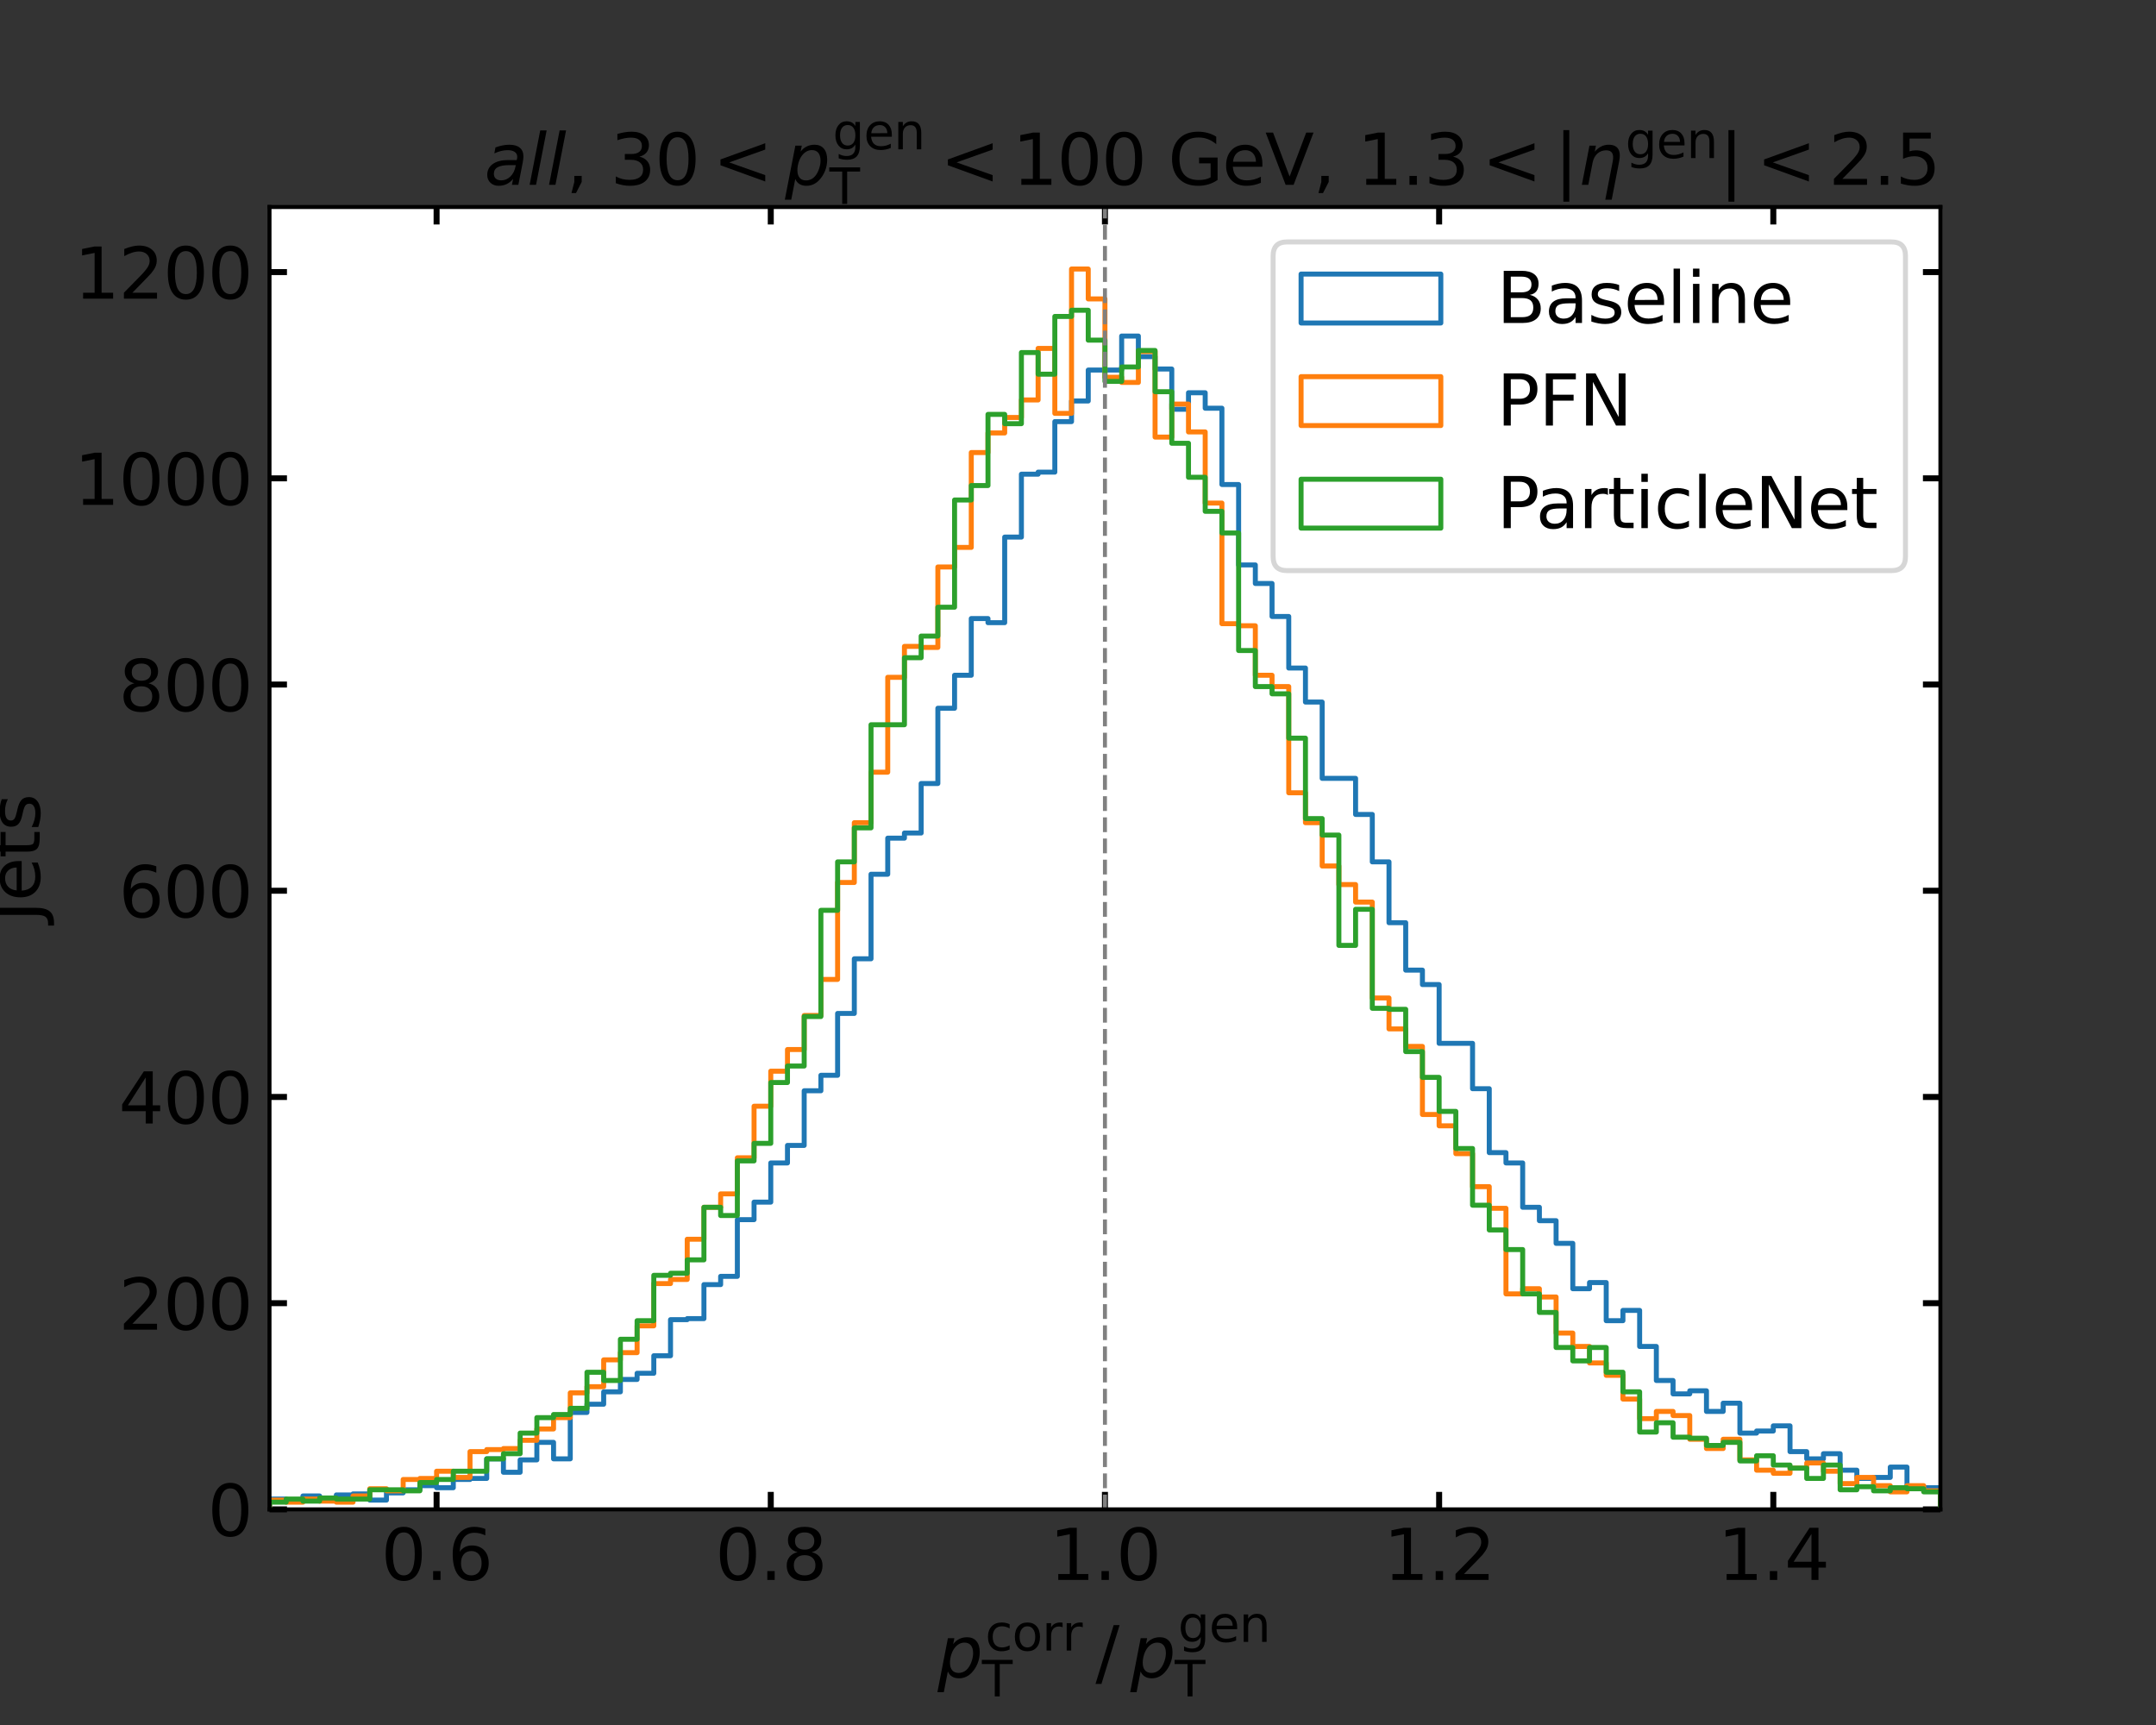 <?xml version="1.0" encoding="utf-8" standalone="no"?>
<!DOCTYPE svg PUBLIC "-//W3C//DTD SVG 1.1//EN"
  "http://www.w3.org/Graphics/SVG/1.1/DTD/svg11.dtd">
<svg xmlns:xlink="http://www.w3.org/1999/xlink" width="432pt" height="345.6pt" viewBox="0 0 432 345.6" xmlns="http://www.w3.org/2000/svg" version="1.1">
 <rect x="0" y="0" width="432" height="345.6" fill="#333333" stroke="none"/>
 <defs>
  <style type="text/css">*{stroke-linejoin: round; stroke-linecap: butt}</style>
 </defs>
 <g id="figure_1">
  <g id="patch_1">
   <path d="M 0 345.6 
L 432 345.6 
L 432 0 
L 0 0 
L 0 345.6 
z
" style="fill: none"/>
  </g>
  <g id="axes_1">
   <g id="patch_2">
    <path d="M 54 302.4 
L 388.8 302.4 
L 388.8 41.472 
L 54 41.472 
z
" style="fill: #ffffff"/>
   </g>
   <g id="matplotlib.axis_1">
    <g id="xtick_1">
     <g id="line2d_1">
      <defs>
       <path id="mc78ed54e91" d="M 0 0 
L 0 -3.5 
" style="stroke: #000000; stroke-width: 1.2"/>
      </defs>
      <g>
       <use xlink:href="#mc78ed54e91" x="87.48" y="302.4" style="stroke: #000000; stroke-width: 1.2"/>
      </g>
     </g>
     <g id="line2d_2">
      <defs>
       <path id="m2a10160530" d="M 0 0 
L 0 3.5 
" style="stroke: #000000; stroke-width: 1.2"/>
      </defs>
      <g>
       <use xlink:href="#m2a10160530" x="87.48" y="41.472" style="stroke: #000000; stroke-width: 1.2"/>
      </g>
     </g>
     <g id="text_1">
      <!-- 0.6 -->
      <g transform="translate(76.348 316.538)scale(0.14 -0.14)">
       <defs>
        <path id="DejaVuSans-30" d="M 2034 4250 
Q 1547 4250 1301 3770 
Q 1056 3291 1056 2328 
Q 1056 1369 1301 889 
Q 1547 409 2034 409 
Q 2525 409 2770 889 
Q 3016 1369 3016 2328 
Q 3016 3291 2770 3770 
Q 2525 4250 2034 4250 
z
M 2034 4750 
Q 2819 4750 3233 4129 
Q 3647 3509 3647 2328 
Q 3647 1150 3233 529 
Q 2819 -91 2034 -91 
Q 1250 -91 836 529 
Q 422 1150 422 2328 
Q 422 3509 836 4129 
Q 1250 4750 2034 4750 
z
" transform="scale(0.016)"/>
        <path id="DejaVuSans-2e" d="M 684 794 
L 1344 794 
L 1344 0 
L 684 0 
L 684 794 
z
" transform="scale(0.016)"/>
        <path id="DejaVuSans-36" d="M 2113 2584 
Q 1688 2584 1439 2293 
Q 1191 2003 1191 1497 
Q 1191 994 1439 701 
Q 1688 409 2113 409 
Q 2538 409 2786 701 
Q 3034 994 3034 1497 
Q 3034 2003 2786 2293 
Q 2538 2584 2113 2584 
z
M 3366 4563 
L 3366 3988 
Q 3128 4100 2886 4159 
Q 2644 4219 2406 4219 
Q 1781 4219 1451 3797 
Q 1122 3375 1075 2522 
Q 1259 2794 1537 2939 
Q 1816 3084 2150 3084 
Q 2853 3084 3261 2657 
Q 3669 2231 3669 1497 
Q 3669 778 3244 343 
Q 2819 -91 2113 -91 
Q 1303 -91 875 529 
Q 447 1150 447 2328 
Q 447 3434 972 4092 
Q 1497 4750 2381 4750 
Q 2619 4750 2861 4703 
Q 3103 4656 3366 4563 
z
" transform="scale(0.016)"/>
       </defs>
       <use xlink:href="#DejaVuSans-30"/>
       <use xlink:href="#DejaVuSans-2e" x="63.623"/>
       <use xlink:href="#DejaVuSans-36" x="95.41"/>
      </g>
     </g>
    </g>
    <g id="xtick_2">
     <g id="line2d_3">
      <g>
       <use xlink:href="#mc78ed54e91" x="154.44" y="302.4" style="stroke: #000000; stroke-width: 1.2"/>
      </g>
     </g>
     <g id="line2d_4">
      <g>
       <use xlink:href="#m2a10160530" x="154.44" y="41.472" style="stroke: #000000; stroke-width: 1.2"/>
      </g>
     </g>
     <g id="text_2">
      <!-- 0.8 -->
      <g transform="translate(143.308 316.538)scale(0.14 -0.14)">
       <defs>
        <path id="DejaVuSans-38" d="M 2034 2216 
Q 1584 2216 1326 1975 
Q 1069 1734 1069 1313 
Q 1069 891 1326 650 
Q 1584 409 2034 409 
Q 2484 409 2743 651 
Q 3003 894 3003 1313 
Q 3003 1734 2745 1975 
Q 2488 2216 2034 2216 
z
M 1403 2484 
Q 997 2584 770 2862 
Q 544 3141 544 3541 
Q 544 4100 942 4425 
Q 1341 4750 2034 4750 
Q 2731 4750 3128 4425 
Q 3525 4100 3525 3541 
Q 3525 3141 3298 2862 
Q 3072 2584 2669 2484 
Q 3125 2378 3379 2068 
Q 3634 1759 3634 1313 
Q 3634 634 3220 271 
Q 2806 -91 2034 -91 
Q 1263 -91 848 271 
Q 434 634 434 1313 
Q 434 1759 690 2068 
Q 947 2378 1403 2484 
z
M 1172 3481 
Q 1172 3119 1398 2916 
Q 1625 2713 2034 2713 
Q 2441 2713 2670 2916 
Q 2900 3119 2900 3481 
Q 2900 3844 2670 4047 
Q 2441 4250 2034 4250 
Q 1625 4250 1398 4047 
Q 1172 3844 1172 3481 
z
" transform="scale(0.016)"/>
       </defs>
       <use xlink:href="#DejaVuSans-30"/>
       <use xlink:href="#DejaVuSans-2e" x="63.623"/>
       <use xlink:href="#DejaVuSans-38" x="95.41"/>
      </g>
     </g>
    </g>
    <g id="xtick_3">
     <g id="line2d_5">
      <g>
       <use xlink:href="#mc78ed54e91" x="221.4" y="302.4" style="stroke: #000000; stroke-width: 1.2"/>
      </g>
     </g>
     <g id="line2d_6">
      <g>
       <use xlink:href="#m2a10160530" x="221.4" y="41.472" style="stroke: #000000; stroke-width: 1.2"/>
      </g>
     </g>
     <g id="text_3">
      <!-- 1.0 -->
      <g transform="translate(210.268 316.538)scale(0.14 -0.14)">
       <defs>
        <path id="DejaVuSans-31" d="M 794 531 
L 1825 531 
L 1825 4091 
L 703 3866 
L 703 4441 
L 1819 4666 
L 2450 4666 
L 2450 531 
L 3481 531 
L 3481 0 
L 794 0 
L 794 531 
z
" transform="scale(0.016)"/>
       </defs>
       <use xlink:href="#DejaVuSans-31"/>
       <use xlink:href="#DejaVuSans-2e" x="63.623"/>
       <use xlink:href="#DejaVuSans-30" x="95.41"/>
      </g>
     </g>
    </g>
    <g id="xtick_4">
     <g id="line2d_7">
      <g>
       <use xlink:href="#mc78ed54e91" x="288.36" y="302.4" style="stroke: #000000; stroke-width: 1.2"/>
      </g>
     </g>
     <g id="line2d_8">
      <g>
       <use xlink:href="#m2a10160530" x="288.36" y="41.472" style="stroke: #000000; stroke-width: 1.2"/>
      </g>
     </g>
     <g id="text_4">
      <!-- 1.2 -->
      <g transform="translate(277.228 316.538)scale(0.14 -0.14)">
       <defs>
        <path id="DejaVuSans-32" d="M 1228 531 
L 3431 531 
L 3431 0 
L 469 0 
L 469 531 
Q 828 903 1448 1529 
Q 2069 2156 2228 2338 
Q 2531 2678 2651 2914 
Q 2772 3150 2772 3378 
Q 2772 3750 2511 3984 
Q 2250 4219 1831 4219 
Q 1534 4219 1204 4116 
Q 875 4013 500 3803 
L 500 4441 
Q 881 4594 1212 4672 
Q 1544 4750 1819 4750 
Q 2544 4750 2975 4387 
Q 3406 4025 3406 3419 
Q 3406 3131 3298 2873 
Q 3191 2616 2906 2266 
Q 2828 2175 2409 1742 
Q 1991 1309 1228 531 
z
" transform="scale(0.016)"/>
       </defs>
       <use xlink:href="#DejaVuSans-31"/>
       <use xlink:href="#DejaVuSans-2e" x="63.623"/>
       <use xlink:href="#DejaVuSans-32" x="95.41"/>
      </g>
     </g>
    </g>
    <g id="xtick_5">
     <g id="line2d_9">
      <g>
       <use xlink:href="#mc78ed54e91" x="355.32" y="302.4" style="stroke: #000000; stroke-width: 1.2"/>
      </g>
     </g>
     <g id="line2d_10">
      <g>
       <use xlink:href="#m2a10160530" x="355.32" y="41.472" style="stroke: #000000; stroke-width: 1.2"/>
      </g>
     </g>
     <g id="text_5">
      <!-- 1.4 -->
      <g transform="translate(344.188 316.538)scale(0.14 -0.14)">
       <defs>
        <path id="DejaVuSans-34" d="M 2419 4116 
L 825 1625 
L 2419 1625 
L 2419 4116 
z
M 2253 4666 
L 3047 4666 
L 3047 1625 
L 3713 1625 
L 3713 1100 
L 3047 1100 
L 3047 0 
L 2419 0 
L 2419 1100 
L 313 1100 
L 313 1709 
L 2253 4666 
z
" transform="scale(0.016)"/>
       </defs>
       <use xlink:href="#DejaVuSans-31"/>
       <use xlink:href="#DejaVuSans-2e" x="63.623"/>
       <use xlink:href="#DejaVuSans-34" x="95.41"/>
      </g>
     </g>
    </g>
    <g id="text_6">
     <!-- $p_\mathrm{T}^\mathrm{corr}\//\/p_\mathrm{T}^\mathrm{gen}$ -->
     <g transform="translate(187.87 336.049)scale(0.14 -0.14)">
      <defs>
       <path id="DejaVuSans-Oblique-70" d="M 3175 2156 
Q 3175 2616 2975 2859 
Q 2775 3103 2400 3103 
Q 2144 3103 1911 2972 
Q 1678 2841 1497 2591 
Q 1319 2344 1212 1994 
Q 1106 1644 1106 1300 
Q 1106 863 1306 627 
Q 1506 391 1875 391 
Q 2147 391 2380 519 
Q 2613 647 2778 891 
Q 2956 1147 3065 1494 
Q 3175 1841 3175 2156 
z
M 1394 2969 
Q 1625 3272 1939 3428 
Q 2253 3584 2638 3584 
Q 3175 3584 3472 3232 
Q 3769 2881 3769 2247 
Q 3769 1728 3584 1258 
Q 3400 788 3053 416 
Q 2822 169 2531 39 
Q 2241 -91 1919 -91 
Q 1547 -91 1294 64 
Q 1041 219 916 525 
L 556 -1331 
L -19 -1331 
L 922 3500 
L 1497 3500 
L 1394 2969 
z
" transform="scale(0.016)"/>
       <path id="DejaVuSans-63" d="M 3122 3366 
L 3122 2828 
Q 2878 2963 2633 3030 
Q 2388 3097 2138 3097 
Q 1578 3097 1268 2742 
Q 959 2388 959 1747 
Q 959 1106 1268 751 
Q 1578 397 2138 397 
Q 2388 397 2633 464 
Q 2878 531 3122 666 
L 3122 134 
Q 2881 22 2623 -34 
Q 2366 -91 2075 -91 
Q 1284 -91 818 406 
Q 353 903 353 1747 
Q 353 2603 823 3093 
Q 1294 3584 2113 3584 
Q 2378 3584 2631 3529 
Q 2884 3475 3122 3366 
z
" transform="scale(0.016)"/>
       <path id="DejaVuSans-6f" d="M 1959 3097 
Q 1497 3097 1228 2736 
Q 959 2375 959 1747 
Q 959 1119 1226 758 
Q 1494 397 1959 397 
Q 2419 397 2687 759 
Q 2956 1122 2956 1747 
Q 2956 2369 2687 2733 
Q 2419 3097 1959 3097 
z
M 1959 3584 
Q 2709 3584 3137 3096 
Q 3566 2609 3566 1747 
Q 3566 888 3137 398 
Q 2709 -91 1959 -91 
Q 1206 -91 779 398 
Q 353 888 353 1747 
Q 353 2609 779 3096 
Q 1206 3584 1959 3584 
z
" transform="scale(0.016)"/>
       <path id="DejaVuSans-72" d="M 2631 2963 
Q 2534 3019 2420 3045 
Q 2306 3072 2169 3072 
Q 1681 3072 1420 2755 
Q 1159 2438 1159 1844 
L 1159 0 
L 581 0 
L 581 3500 
L 1159 3500 
L 1159 2956 
Q 1341 3275 1631 3429 
Q 1922 3584 2338 3584 
Q 2397 3584 2469 3576 
Q 2541 3569 2628 3553 
L 2631 2963 
z
" transform="scale(0.016)"/>
       <path id="DejaVuSans-54" d="M -19 4666 
L 3928 4666 
L 3928 4134 
L 2272 4134 
L 2272 0 
L 1638 0 
L 1638 4134 
L -19 4134 
L -19 4666 
z
" transform="scale(0.016)"/>
       <path id="DejaVuSans-2f" d="M 1625 4666 
L 2156 4666 
L 531 -594 
L 0 -594 
L 1625 4666 
z
" transform="scale(0.016)"/>
       <path id="DejaVuSans-67" d="M 2906 1791 
Q 2906 2416 2648 2759 
Q 2391 3103 1925 3103 
Q 1463 3103 1205 2759 
Q 947 2416 947 1791 
Q 947 1169 1205 825 
Q 1463 481 1925 481 
Q 2391 481 2648 825 
Q 2906 1169 2906 1791 
z
M 3481 434 
Q 3481 -459 3084 -895 
Q 2688 -1331 1869 -1331 
Q 1566 -1331 1297 -1286 
Q 1028 -1241 775 -1147 
L 775 -588 
Q 1028 -725 1275 -790 
Q 1522 -856 1778 -856 
Q 2344 -856 2625 -561 
Q 2906 -266 2906 331 
L 2906 616 
Q 2728 306 2450 153 
Q 2172 0 1784 0 
Q 1141 0 747 490 
Q 353 981 353 1791 
Q 353 2603 747 3093 
Q 1141 3584 1784 3584 
Q 2172 3584 2450 3431 
Q 2728 3278 2906 2969 
L 2906 3500 
L 3481 3500 
L 3481 434 
z
" transform="scale(0.016)"/>
       <path id="DejaVuSans-65" d="M 3597 1894 
L 3597 1613 
L 953 1613 
Q 991 1019 1311 708 
Q 1631 397 2203 397 
Q 2534 397 2845 478 
Q 3156 559 3463 722 
L 3463 178 
Q 3153 47 2828 -22 
Q 2503 -91 2169 -91 
Q 1331 -91 842 396 
Q 353 884 353 1716 
Q 353 2575 817 3079 
Q 1281 3584 2069 3584 
Q 2775 3584 3186 3129 
Q 3597 2675 3597 1894 
z
M 3022 2063 
Q 3016 2534 2758 2815 
Q 2500 3097 2075 3097 
Q 1594 3097 1305 2825 
Q 1016 2553 972 2059 
L 3022 2063 
z
" transform="scale(0.016)"/>
       <path id="DejaVuSans-6e" d="M 3513 2113 
L 3513 0 
L 2938 0 
L 2938 2094 
Q 2938 2591 2744 2837 
Q 2550 3084 2163 3084 
Q 1697 3084 1428 2787 
Q 1159 2491 1159 1978 
L 1159 0 
L 581 0 
L 581 3500 
L 1159 3500 
L 1159 2956 
Q 1366 3272 1645 3428 
Q 1925 3584 2291 3584 
Q 2894 3584 3203 3211 
Q 3513 2838 3513 2113 
z
" transform="scale(0.016)"/>
      </defs>
      <use xlink:href="#DejaVuSans-Oblique-70" transform="translate(0 0.052)"/>
      <use xlink:href="#DejaVuSans-63" transform="translate(68.126 38.333)scale(0.7)"/>
      <use xlink:href="#DejaVuSans-6f" transform="translate(106.613 38.333)scale(0.7)"/>
      <use xlink:href="#DejaVuSans-72" transform="translate(149.44 38.333)scale(0.7)"/>
      <use xlink:href="#DejaVuSans-72" transform="translate(178.219 38.333)scale(0.7)"/>
      <use xlink:href="#DejaVuSans-54" transform="translate(63.477 -27.292)scale(0.7)"/>
      <use xlink:href="#DejaVuSans-2f" transform="translate(225.969 0.052)"/>
      <use xlink:href="#DejaVuSans-Oblique-70" transform="translate(275.896 0.052)"/>
      <use xlink:href="#DejaVuSans-67" transform="translate(344.022 50.8)scale(0.7)"/>
      <use xlink:href="#DejaVuSans-65" transform="translate(388.456 50.8)scale(0.7)"/>
      <use xlink:href="#DejaVuSans-6e" transform="translate(431.522 50.8)scale(0.7)"/>
      <use xlink:href="#DejaVuSans-54" transform="translate(339.372 -27.292)scale(0.7)"/>
     </g>
    </g>
   </g>
   <g id="matplotlib.axis_2">
    <g id="ytick_1">
     <g id="line2d_11">
      <defs>
       <path id="me438c31f22" d="M 0 0 
L 3.5 0 
" style="stroke: #000000; stroke-width: 1.2"/>
      </defs>
      <g>
       <use xlink:href="#me438c31f22" x="54" y="302.4" style="stroke: #000000; stroke-width: 1.2"/>
      </g>
     </g>
     <g id="line2d_12">
      <defs>
       <path id="mbb6bde21a2" d="M 0 0 
L -3.5 0 
" style="stroke: #000000; stroke-width: 1.2"/>
      </defs>
      <g>
       <use xlink:href="#mbb6bde21a2" x="388.8" y="302.4" style="stroke: #000000; stroke-width: 1.2"/>
      </g>
     </g>
     <g id="text_7">
      <!-- 0 -->
      <g transform="translate(41.593 307.719)scale(0.14 -0.14)">
       <use xlink:href="#DejaVuSans-30"/>
      </g>
     </g>
    </g>
    <g id="ytick_2">
     <g id="line2d_13">
      <g>
       <use xlink:href="#me438c31f22" x="54" y="261.086" style="stroke: #000000; stroke-width: 1.2"/>
      </g>
     </g>
     <g id="line2d_14">
      <g>
       <use xlink:href="#mbb6bde21a2" x="388.8" y="261.086" style="stroke: #000000; stroke-width: 1.2"/>
      </g>
     </g>
     <g id="text_8">
      <!-- 200 -->
      <g transform="translate(23.777 266.405)scale(0.14 -0.14)">
       <use xlink:href="#DejaVuSans-32"/>
       <use xlink:href="#DejaVuSans-30" x="63.623"/>
       <use xlink:href="#DejaVuSans-30" x="127.246"/>
      </g>
     </g>
    </g>
    <g id="ytick_3">
     <g id="line2d_15">
      <g>
       <use xlink:href="#me438c31f22" x="54" y="219.772" style="stroke: #000000; stroke-width: 1.2"/>
      </g>
     </g>
     <g id="line2d_16">
      <g>
       <use xlink:href="#mbb6bde21a2" x="388.8" y="219.772" style="stroke: #000000; stroke-width: 1.2"/>
      </g>
     </g>
     <g id="text_9">
      <!-- 400 -->
      <g transform="translate(23.777 225.091)scale(0.14 -0.14)">
       <use xlink:href="#DejaVuSans-34"/>
       <use xlink:href="#DejaVuSans-30" x="63.623"/>
       <use xlink:href="#DejaVuSans-30" x="127.246"/>
      </g>
     </g>
    </g>
    <g id="ytick_4">
     <g id="line2d_17">
      <g>
       <use xlink:href="#me438c31f22" x="54" y="178.458" style="stroke: #000000; stroke-width: 1.2"/>
      </g>
     </g>
     <g id="line2d_18">
      <g>
       <use xlink:href="#mbb6bde21a2" x="388.8" y="178.458" style="stroke: #000000; stroke-width: 1.2"/>
      </g>
     </g>
     <g id="text_10">
      <!-- 600 -->
      <g transform="translate(23.777 183.777)scale(0.14 -0.14)">
       <use xlink:href="#DejaVuSans-36"/>
       <use xlink:href="#DejaVuSans-30" x="63.623"/>
       <use xlink:href="#DejaVuSans-30" x="127.246"/>
      </g>
     </g>
    </g>
    <g id="ytick_5">
     <g id="line2d_19">
      <g>
       <use xlink:href="#me438c31f22" x="54" y="137.145" style="stroke: #000000; stroke-width: 1.2"/>
      </g>
     </g>
     <g id="line2d_20">
      <g>
       <use xlink:href="#mbb6bde21a2" x="388.8" y="137.145" style="stroke: #000000; stroke-width: 1.2"/>
      </g>
     </g>
     <g id="text_11">
      <!-- 800 -->
      <g transform="translate(23.777 142.463)scale(0.14 -0.14)">
       <use xlink:href="#DejaVuSans-38"/>
       <use xlink:href="#DejaVuSans-30" x="63.623"/>
       <use xlink:href="#DejaVuSans-30" x="127.246"/>
      </g>
     </g>
    </g>
    <g id="ytick_6">
     <g id="line2d_21">
      <g>
       <use xlink:href="#me438c31f22" x="54" y="95.831" style="stroke: #000000; stroke-width: 1.2"/>
      </g>
     </g>
     <g id="line2d_22">
      <g>
       <use xlink:href="#mbb6bde21a2" x="388.8" y="95.831" style="stroke: #000000; stroke-width: 1.2"/>
      </g>
     </g>
     <g id="text_12">
      <!-- 1000 -->
      <g transform="translate(14.87 101.15)scale(0.14 -0.14)">
       <use xlink:href="#DejaVuSans-31"/>
       <use xlink:href="#DejaVuSans-30" x="63.623"/>
       <use xlink:href="#DejaVuSans-30" x="127.246"/>
       <use xlink:href="#DejaVuSans-30" x="190.869"/>
      </g>
     </g>
    </g>
    <g id="ytick_7">
     <g id="line2d_23">
      <g>
       <use xlink:href="#me438c31f22" x="54" y="54.517" style="stroke: #000000; stroke-width: 1.2"/>
      </g>
     </g>
     <g id="line2d_24">
      <g>
       <use xlink:href="#mbb6bde21a2" x="388.8" y="54.517" style="stroke: #000000; stroke-width: 1.2"/>
      </g>
     </g>
     <g id="text_13">
      <!-- 1200 -->
      <g transform="translate(14.87 59.836)scale(0.14 -0.14)">
       <use xlink:href="#DejaVuSans-31"/>
       <use xlink:href="#DejaVuSans-32" x="63.623"/>
       <use xlink:href="#DejaVuSans-30" x="127.246"/>
       <use xlink:href="#DejaVuSans-30" x="190.869"/>
      </g>
     </g>
    </g>
    <g id="text_14">
     <!-- Jets -->
     <g transform="translate(7.958 184.699)rotate(-90)scale(0.14 -0.14)">
      <defs>
       <path id="DejaVuSans-4a" d="M 628 4666 
L 1259 4666 
L 1259 325 
Q 1259 -519 939 -900 
Q 619 -1281 -91 -1281 
L -331 -1281 
L -331 -750 
L -134 -750 
Q 284 -750 456 -515 
Q 628 -281 628 325 
L 628 4666 
z
" transform="scale(0.016)"/>
       <path id="DejaVuSans-74" d="M 1172 4494 
L 1172 3500 
L 2356 3500 
L 2356 3053 
L 1172 3053 
L 1172 1153 
Q 1172 725 1289 603 
Q 1406 481 1766 481 
L 2356 481 
L 2356 0 
L 1766 0 
Q 1100 0 847 248 
Q 594 497 594 1153 
L 594 3053 
L 172 3053 
L 172 3500 
L 594 3500 
L 594 4494 
L 1172 4494 
z
" transform="scale(0.016)"/>
       <path id="DejaVuSans-73" d="M 2834 3397 
L 2834 2853 
Q 2591 2978 2328 3040 
Q 2066 3103 1784 3103 
Q 1356 3103 1142 2972 
Q 928 2841 928 2578 
Q 928 2378 1081 2264 
Q 1234 2150 1697 2047 
L 1894 2003 
Q 2506 1872 2764 1633 
Q 3022 1394 3022 966 
Q 3022 478 2636 193 
Q 2250 -91 1575 -91 
Q 1294 -91 989 -36 
Q 684 19 347 128 
L 347 722 
Q 666 556 975 473 
Q 1284 391 1588 391 
Q 1994 391 2212 530 
Q 2431 669 2431 922 
Q 2431 1156 2273 1281 
Q 2116 1406 1581 1522 
L 1381 1569 
Q 847 1681 609 1914 
Q 372 2147 372 2553 
Q 372 3047 722 3315 
Q 1072 3584 1716 3584 
Q 2034 3584 2315 3537 
Q 2597 3491 2834 3397 
z
" transform="scale(0.016)"/>
      </defs>
      <use xlink:href="#DejaVuSans-4a"/>
      <use xlink:href="#DejaVuSans-65" x="29.492"/>
      <use xlink:href="#DejaVuSans-74" x="91.016"/>
      <use xlink:href="#DejaVuSans-73" x="130.225"/>
     </g>
    </g>
   </g>
   <g id="patch_3">
    <path d="M 54 302.4 
L 54 300.334 
L 57.348 300.334 
L 57.348 300.747 
L 60.696 300.747 
L 60.696 299.715 
L 64.044 299.715 
L 64.044 300.128 
L 67.392 300.128 
L 67.392 299.508 
L 70.74 299.508 
L 70.74 299.301 
L 74.088 299.301 
L 74.088 300.541 
L 77.436 300.541 
L 77.436 299.095 
L 80.784 299.095 
L 80.784 298.475 
L 84.132 298.475 
L 84.132 297.649 
L 87.48 297.649 
L 87.48 298.062 
L 90.828 298.062 
L 90.828 296.409 
L 94.176 296.409 
L 94.176 296.203 
L 97.524 296.203 
L 97.524 292.278 
L 100.872 292.278 
L 100.872 294.964 
L 104.22 294.964 
L 104.22 292.485 
L 107.568 292.485 
L 107.568 288.973 
L 110.916 288.973 
L 110.916 292.278 
L 114.264 292.278 
L 114.264 282.982 
L 117.612 282.982 
L 117.612 281.33 
L 120.96 281.33 
L 120.96 278.851 
L 124.308 278.851 
L 124.308 276.372 
L 127.656 276.372 
L 127.656 275.133 
L 131.004 275.133 
L 131.004 271.621 
L 134.352 271.621 
L 134.352 264.391 
L 137.7 264.391 
L 137.7 264.185 
L 141.048 264.185 
L 141.048 257.368 
L 144.396 257.368 
L 144.396 255.715 
L 147.744 255.715 
L 147.744 244.354 
L 151.092 244.354 
L 151.092 240.842 
L 154.44 240.842 
L 154.44 232.993 
L 157.788 232.993 
L 157.788 229.481 
L 161.136 229.481 
L 161.136 218.533 
L 164.484 218.533 
L 164.484 215.434 
L 167.832 215.434 
L 167.832 203.04 
L 171.18 203.04 
L 171.18 192.092 
L 174.528 192.092 
L 174.528 175.153 
L 177.876 175.153 
L 177.876 167.923 
L 181.224 167.923 
L 181.224 166.891 
L 184.572 166.891 
L 184.572 156.975 
L 187.92 156.975 
L 187.92 141.896 
L 191.268 141.896 
L 191.268 135.285 
L 194.616 135.285 
L 194.616 123.924 
L 197.964 123.924 
L 197.964 124.75 
L 201.312 124.75 
L 201.312 107.605 
L 204.66 107.605 
L 204.66 95.004 
L 208.008 95.004 
L 208.008 94.591 
L 211.356 94.591 
L 211.356 84.469 
L 214.704 84.469 
L 214.704 80.338 
L 218.052 80.338 
L 218.052 74.141 
L 224.748 74.141 
L 224.748 67.324 
L 228.096 67.324 
L 228.096 71.456 
L 231.444 71.456 
L 231.444 73.934 
L 234.792 73.934 
L 234.792 81.991 
L 238.14 81.991 
L 238.14 78.685 
L 241.488 78.685 
L 241.488 81.784 
L 244.836 81.784 
L 244.836 97.07 
L 248.184 97.07 
L 248.184 113.183 
L 251.532 113.183 
L 251.532 116.901 
L 254.88 116.901 
L 254.88 123.511 
L 258.228 123.511 
L 258.228 133.839 
L 261.576 133.839 
L 261.576 140.656 
L 264.924 140.656 
L 264.924 155.942 
L 271.62 155.942 
L 271.62 163.172 
L 274.968 163.172 
L 274.968 172.674 
L 278.316 172.674 
L 278.316 184.862 
L 281.664 184.862 
L 281.664 194.364 
L 285.012 194.364 
L 285.012 197.256 
L 288.36 197.256 
L 288.36 209.031 
L 295.056 209.031 
L 295.056 218.12 
L 298.404 218.12 
L 298.404 230.927 
L 301.752 230.927 
L 301.752 232.993 
L 305.1 232.993 
L 305.1 241.875 
L 308.448 241.875 
L 308.448 244.561 
L 311.796 244.561 
L 311.796 249.105 
L 315.144 249.105 
L 315.144 258.194 
L 318.492 258.194 
L 318.492 256.955 
L 321.84 256.955 
L 321.84 264.598 
L 325.188 264.598 
L 325.188 262.532 
L 328.536 262.532 
L 328.536 269.762 
L 331.884 269.762 
L 331.884 276.579 
L 335.232 276.579 
L 335.232 279.264 
L 338.58 279.264 
L 338.58 278.645 
L 341.928 278.645 
L 341.928 282.776 
L 345.276 282.776 
L 345.276 281.123 
L 348.624 281.123 
L 348.624 287.114 
L 351.972 287.114 
L 351.972 286.701 
L 355.32 286.701 
L 355.32 285.668 
L 358.668 285.668 
L 358.668 290.832 
L 362.016 290.832 
L 362.016 292.278 
L 365.364 292.278 
L 365.364 291.245 
L 368.712 291.245 
L 368.712 294.55 
L 372.06 294.55 
L 372.06 296.203 
L 375.408 296.203 
L 375.408 295.996 
L 378.756 295.996 
L 378.756 293.931 
L 382.104 293.931 
L 382.104 297.855 
L 385.452 297.855 
L 385.452 298.062 
L 388.8 298.062 
L 388.8 302.4 
L 388.8 302.4 
" clip-path="url(#pa1717c9ec3)" style="fill: none; stroke: #1f77b4; stroke-linejoin: miter"/>
   </g>
   <g id="patch_4">
    <path d="M 54 302.4 
L 54 300.541 
L 57.348 300.541 
L 57.348 300.954 
L 60.696 300.954 
L 60.696 300.334 
L 64.044 300.334 
L 64.044 300.747 
L 67.392 300.747 
L 67.392 300.954 
L 70.74 300.954 
L 70.74 299.715 
L 74.088 299.715 
L 74.088 298.269 
L 77.436 298.269 
L 77.436 298.682 
L 80.784 298.682 
L 80.784 296.409 
L 84.132 296.409 
L 84.132 296.203 
L 87.48 296.203 
L 87.48 294.757 
L 90.828 294.757 
L 90.828 295.996 
L 94.176 295.996 
L 94.176 290.832 
L 97.524 290.832 
L 97.524 290.419 
L 100.872 290.419 
L 100.872 290.212 
L 104.22 290.212 
L 104.22 288.56 
L 107.568 288.56 
L 107.568 286.288 
L 110.916 286.288 
L 110.916 284.015 
L 114.264 284.015 
L 114.264 279.058 
L 117.612 279.058 
L 117.612 277.818 
L 120.96 277.818 
L 120.96 272.447 
L 124.308 272.447 
L 124.308 271.001 
L 127.656 271.001 
L 127.656 265.631 
L 131.004 265.631 
L 131.004 257.161 
L 134.352 257.161 
L 134.352 256.335 
L 137.7 256.335 
L 137.7 248.279 
L 141.048 248.279 
L 141.048 241.875 
L 144.396 241.875 
L 144.396 239.19 
L 147.744 239.19 
L 147.744 231.96 
L 151.092 231.96 
L 151.092 221.631 
L 154.44 221.631 
L 154.44 214.608 
L 157.788 214.608 
L 157.788 210.27 
L 161.136 210.27 
L 161.136 203.453 
L 164.484 203.453 
L 164.484 196.223 
L 167.832 196.223 
L 167.832 176.806 
L 171.18 176.806 
L 171.18 164.825 
L 174.528 164.825 
L 174.528 154.703 
L 177.876 154.703 
L 177.876 135.699 
L 181.224 135.699 
L 181.224 129.502 
L 184.572 129.502 
L 184.572 129.708 
L 187.92 129.708 
L 187.92 113.596 
L 191.268 113.596 
L 191.268 109.671 
L 194.616 109.671 
L 194.616 90.666 
L 197.964 90.666 
L 197.964 86.742 
L 201.312 86.742 
L 201.312 83.643 
L 204.66 83.643 
L 204.66 80.131 
L 208.008 80.131 
L 208.008 69.803 
L 211.356 69.803 
L 211.356 82.817 
L 214.704 82.817 
L 214.704 53.897 
L 218.052 53.897 
L 218.052 59.888 
L 221.4 59.888 
L 221.4 75.587 
L 224.748 75.587 
L 224.748 76.62 
L 228.096 76.62 
L 228.096 70.423 
L 231.444 70.423 
L 231.444 87.568 
L 234.792 87.568 
L 234.792 80.958 
L 238.14 80.958 
L 238.14 86.535 
L 241.488 86.535 
L 241.488 100.788 
L 244.836 100.788 
L 244.836 124.957 
L 248.184 124.957 
L 248.184 125.37 
L 251.532 125.37 
L 251.532 135.285 
L 254.88 135.285 
L 254.88 137.558 
L 258.228 137.558 
L 258.228 158.834 
L 261.576 158.834 
L 261.576 164.825 
L 264.924 164.825 
L 264.924 173.501 
L 268.272 173.501 
L 268.272 177.219 
L 271.62 177.219 
L 271.62 180.731 
L 274.968 180.731 
L 274.968 199.942 
L 278.316 199.942 
L 278.316 206.139 
L 281.664 206.139 
L 281.664 209.65 
L 285.012 209.65 
L 285.012 223.284 
L 288.36 223.284 
L 288.36 225.556 
L 291.708 225.556 
L 291.708 231.134 
L 295.056 231.134 
L 295.056 237.744 
L 298.404 237.744 
L 298.404 242.082 
L 301.752 242.082 
L 301.752 259.227 
L 305.1 259.227 
L 305.1 258.194 
L 308.448 258.194 
L 308.448 259.847 
L 311.796 259.847 
L 311.796 267.077 
L 315.144 267.077 
L 315.144 269.762 
L 318.492 269.762 
L 318.492 273.067 
L 321.84 273.067 
L 321.84 275.546 
L 325.188 275.546 
L 325.188 280.297 
L 328.536 280.297 
L 328.536 284.222 
L 331.884 284.222 
L 331.884 282.776 
L 335.232 282.776 
L 335.232 283.602 
L 338.58 283.602 
L 338.58 288.353 
L 341.928 288.353 
L 341.928 290.212 
L 345.276 290.212 
L 345.276 288.353 
L 348.624 288.353 
L 348.624 292.485 
L 351.972 292.485 
L 351.972 294.55 
L 355.32 294.55 
L 355.32 295.17 
L 358.668 295.17 
L 358.668 294.137 
L 362.016 294.137 
L 362.016 293.104 
L 365.364 293.104 
L 365.364 294.757 
L 368.712 294.757 
L 368.712 297.236 
L 372.06 297.236 
L 372.06 295.996 
L 375.408 295.996 
L 375.408 297.649 
L 378.756 297.649 
L 378.756 298.888 
L 382.104 298.888 
L 382.104 297.649 
L 385.452 297.649 
L 385.452 298.682 
L 388.8 298.682 
L 388.8 302.4 
L 388.8 302.4 
" clip-path="url(#pa1717c9ec3)" style="fill: none; stroke: #ff7f0e; stroke-linejoin: miter"/>
   </g>
   <g id="patch_5">
    <path d="M 54 302.4 
L 54 300.954 
L 57.348 300.954 
L 57.348 300.334 
L 60.696 300.334 
L 60.696 300.747 
L 64.044 300.747 
L 64.044 300.128 
L 67.392 300.128 
L 67.392 300.334 
L 74.088 300.334 
L 74.088 298.475 
L 80.784 298.475 
L 80.784 298.682 
L 84.132 298.682 
L 84.132 297.029 
L 87.48 297.029 
L 87.48 296.409 
L 90.828 296.409 
L 90.828 294.757 
L 97.524 294.757 
L 97.524 292.278 
L 100.872 292.278 
L 100.872 291.245 
L 104.22 291.245 
L 104.22 287.114 
L 107.568 287.114 
L 107.568 284.015 
L 110.916 284.015 
L 110.916 283.396 
L 114.264 283.396 
L 114.264 282.156 
L 117.612 282.156 
L 117.612 274.926 
L 120.96 274.926 
L 120.96 276.579 
L 124.308 276.579 
L 124.308 268.316 
L 127.656 268.316 
L 127.656 264.598 
L 131.004 264.598 
L 131.004 255.509 
L 134.352 255.509 
L 134.352 255.096 
L 137.7 255.096 
L 137.7 252.41 
L 141.048 252.41 
L 141.048 241.875 
L 144.396 241.875 
L 144.396 243.528 
L 147.744 243.528 
L 147.744 232.58 
L 151.092 232.58 
L 151.092 229.068 
L 154.44 229.068 
L 154.44 216.88 
L 157.788 216.88 
L 157.788 213.575 
L 161.136 213.575 
L 161.136 203.66 
L 164.484 203.66 
L 164.484 182.383 
L 167.832 182.383 
L 167.832 172.674 
L 171.18 172.674 
L 171.18 165.858 
L 174.528 165.858 
L 174.528 145.201 
L 181.224 145.201 
L 181.224 131.774 
L 184.572 131.774 
L 184.572 127.436 
L 187.92 127.436 
L 187.92 121.652 
L 191.268 121.652 
L 191.268 100.169 
L 194.616 100.169 
L 194.616 97.277 
L 197.964 97.277 
L 197.964 83.023 
L 201.312 83.023 
L 201.312 84.883 
L 204.66 84.883 
L 204.66 70.629 
L 208.008 70.629 
L 208.008 74.967 
L 211.356 74.967 
L 211.356 63.399 
L 214.704 63.399 
L 214.704 62.16 
L 218.052 62.16 
L 218.052 68.15 
L 221.4 68.15 
L 221.4 76.413 
L 224.748 76.413 
L 224.748 73.521 
L 228.096 73.521 
L 228.096 70.216 
L 231.444 70.216 
L 231.444 78.479 
L 234.792 78.479 
L 234.792 88.807 
L 238.14 88.807 
L 238.14 95.624 
L 241.488 95.624 
L 241.488 102.441 
L 244.836 102.441 
L 244.836 106.779 
L 248.184 106.779 
L 248.184 130.328 
L 251.532 130.328 
L 251.532 137.558 
L 254.88 137.558 
L 254.88 139.004 
L 258.228 139.004 
L 258.228 147.886 
L 261.576 147.886 
L 261.576 163.999 
L 264.924 163.999 
L 264.924 167.304 
L 268.272 167.304 
L 268.272 189.407 
L 271.62 189.407 
L 271.62 182.177 
L 274.968 182.177 
L 274.968 202.007 
L 278.316 202.007 
L 278.316 202.214 
L 281.664 202.214 
L 281.664 210.683 
L 285.012 210.683 
L 285.012 215.847 
L 288.36 215.847 
L 288.36 222.664 
L 291.708 222.664 
L 291.708 230.101 
L 295.056 230.101 
L 295.056 241.462 
L 298.404 241.462 
L 298.404 246.42 
L 301.752 246.42 
L 301.752 250.345 
L 305.1 250.345 
L 305.1 259.227 
L 308.448 259.227 
L 308.448 262.945 
L 311.796 262.945 
L 311.796 269.969 
L 315.144 269.969 
L 315.144 272.654 
L 318.492 272.654 
L 318.492 269.969 
L 321.84 269.969 
L 321.84 274.926 
L 325.188 274.926 
L 325.188 278.851 
L 328.536 278.851 
L 328.536 286.907 
L 331.884 286.907 
L 331.884 285.048 
L 335.232 285.048 
L 335.232 287.94 
L 338.58 287.94 
L 338.58 288.147 
L 341.928 288.147 
L 341.928 289.593 
L 345.276 289.593 
L 345.276 288.973 
L 348.624 288.973 
L 348.624 292.691 
L 351.972 292.691 
L 351.972 291.658 
L 355.32 291.658 
L 355.32 293.518 
L 358.668 293.518 
L 358.668 294.137 
L 362.016 294.137 
L 362.016 296.203 
L 365.364 296.203 
L 365.364 293.518 
L 368.712 293.518 
L 368.712 298.475 
L 372.06 298.475 
L 372.06 297.855 
L 375.408 297.855 
L 375.408 298.682 
L 378.756 298.682 
L 378.756 298.062 
L 382.104 298.062 
L 382.104 298.269 
L 385.452 298.269 
L 385.452 298.888 
L 388.8 298.888 
L 388.8 302.4 
L 388.8 302.4 
" clip-path="url(#pa1717c9ec3)" style="fill: none; stroke: #2ca02c; stroke-linejoin: miter"/>
   </g>
   <g id="line2d_25">
    <path d="M 221.4 302.4 
L 221.4 41.472 
" clip-path="url(#pa1717c9ec3)" style="fill: none; stroke-dasharray: 2.96,1.28; stroke-dashoffset: 0; stroke: #808080; stroke-width: 0.8"/>
   </g>
   <g id="patch_6">
    <path d="M 54 302.4 
L 54 41.472 
" style="fill: none; stroke: #000000; stroke-width: 0.8; stroke-linejoin: miter; stroke-linecap: square"/>
   </g>
   <g id="patch_7">
    <path d="M 388.8 302.4 
L 388.8 41.472 
" style="fill: none; stroke: #000000; stroke-width: 0.8; stroke-linejoin: miter; stroke-linecap: square"/>
   </g>
   <g id="patch_8">
    <path d="M 54 302.4 
L 388.8 302.4 
" style="fill: none; stroke: #000000; stroke-width: 0.8; stroke-linejoin: miter; stroke-linecap: square"/>
   </g>
   <g id="patch_9">
    <path d="M 54 41.472 
L 388.8 41.472 
" style="fill: none; stroke: #000000; stroke-width: 0.8; stroke-linejoin: miter; stroke-linecap: square"/>
   </g>
   <g id="text_15">
    <!-- $all$, $30 &lt; p_\mathrm{T}^\mathrm{gen} &lt; 100$ GeV, $1.3 &lt; |\eta^\mathrm{gen}| &lt; 2.5$ -->
    <g transform="translate(97.04 37.03)scale(0.14 -0.14)">
     <defs>
      <path id="DejaVuSans-Oblique-61" d="M 3438 1997 
L 3047 0 
L 2472 0 
L 2578 531 
Q 2325 219 2001 64 
Q 1678 -91 1281 -91 
Q 834 -91 548 182 
Q 263 456 263 884 
Q 263 1497 752 1853 
Q 1241 2209 2100 2209 
L 2900 2209 
L 2931 2363 
Q 2938 2388 2941 2417 
Q 2944 2447 2944 2509 
Q 2944 2788 2717 2942 
Q 2491 3097 2081 3097 
Q 1800 3097 1504 3025 
Q 1209 2953 897 2809 
L 997 3341 
Q 1322 3463 1633 3523 
Q 1944 3584 2234 3584 
Q 2853 3584 3176 3315 
Q 3500 3047 3500 2534 
Q 3500 2431 3484 2292 
Q 3469 2153 3438 1997 
z
M 2816 1759 
L 2241 1759 
Q 1534 1759 1195 1570 
Q 856 1381 856 984 
Q 856 709 1029 553 
Q 1203 397 1509 397 
Q 1978 397 2328 733 
Q 2678 1069 2791 1631 
L 2816 1759 
z
" transform="scale(0.016)"/>
      <path id="DejaVuSans-Oblique-6c" d="M 1172 4863 
L 1747 4863 
L 800 0 
L 225 0 
L 1172 4863 
z
" transform="scale(0.016)"/>
      <path id="DejaVuSans-2c" d="M 750 794 
L 1409 794 
L 1409 256 
L 897 -744 
L 494 -744 
L 750 256 
L 750 794 
z
" transform="scale(0.016)"/>
      <path id="DejaVuSans-20" transform="scale(0.016)"/>
      <path id="DejaVuSans-33" d="M 2597 2516 
Q 3050 2419 3304 2112 
Q 3559 1806 3559 1356 
Q 3559 666 3084 287 
Q 2609 -91 1734 -91 
Q 1441 -91 1130 -33 
Q 819 25 488 141 
L 488 750 
Q 750 597 1062 519 
Q 1375 441 1716 441 
Q 2309 441 2620 675 
Q 2931 909 2931 1356 
Q 2931 1769 2642 2001 
Q 2353 2234 1838 2234 
L 1294 2234 
L 1294 2753 
L 1863 2753 
Q 2328 2753 2575 2939 
Q 2822 3125 2822 3475 
Q 2822 3834 2567 4026 
Q 2313 4219 1838 4219 
Q 1578 4219 1281 4162 
Q 984 4106 628 3988 
L 628 4550 
Q 988 4650 1302 4700 
Q 1616 4750 1894 4750 
Q 2613 4750 3031 4423 
Q 3450 4097 3450 3541 
Q 3450 3153 3228 2886 
Q 3006 2619 2597 2516 
z
" transform="scale(0.016)"/>
      <path id="DejaVuSans-3c" d="M 4684 3150 
L 1459 2003 
L 4684 863 
L 4684 294 
L 678 1747 
L 678 2266 
L 4684 3719 
L 4684 3150 
z
" transform="scale(0.016)"/>
      <path id="DejaVuSans-47" d="M 3809 666 
L 3809 1919 
L 2778 1919 
L 2778 2438 
L 4434 2438 
L 4434 434 
Q 4069 175 3628 42 
Q 3188 -91 2688 -91 
Q 1594 -91 976 548 
Q 359 1188 359 2328 
Q 359 3472 976 4111 
Q 1594 4750 2688 4750 
Q 3144 4750 3555 4637 
Q 3966 4525 4313 4306 
L 4313 3634 
Q 3963 3931 3569 4081 
Q 3175 4231 2741 4231 
Q 1884 4231 1454 3753 
Q 1025 3275 1025 2328 
Q 1025 1384 1454 906 
Q 1884 428 2741 428 
Q 3075 428 3337 486 
Q 3600 544 3809 666 
z
" transform="scale(0.016)"/>
      <path id="DejaVuSans-56" d="M 1831 0 
L 50 4666 
L 709 4666 
L 2188 738 
L 3669 4666 
L 4325 4666 
L 2547 0 
L 1831 0 
z
" transform="scale(0.016)"/>
      <path id="DejaVuSans-7c" d="M 1344 4891 
L 1344 -1509 
L 813 -1509 
L 813 4891 
L 1344 4891 
z
" transform="scale(0.016)"/>
      <path id="DejaVuSans-Oblique-3b7" d="M 3703 2113 
L 3034 -1331 
L 2459 -1331 
L 3125 2094 
Q 3222 2591 3075 2838 
Q 2931 3084 2544 3084 
Q 2078 3084 1750 2788 
Q 1425 2491 1325 1978 
L 941 0 
L 363 0 
L 1044 3500 
L 1622 3500 
L 1516 2956 
Q 1781 3272 2094 3428 
Q 2403 3584 2769 3584 
Q 3372 3584 3609 3213 
Q 3844 2838 3703 2113 
z
" transform="scale(0.016)"/>
      <path id="DejaVuSans-35" d="M 691 4666 
L 3169 4666 
L 3169 4134 
L 1269 4134 
L 1269 2991 
Q 1406 3038 1543 3061 
Q 1681 3084 1819 3084 
Q 2600 3084 3056 2656 
Q 3513 2228 3513 1497 
Q 3513 744 3044 326 
Q 2575 -91 1722 -91 
Q 1428 -91 1123 -41 
Q 819 9 494 109 
L 494 744 
Q 775 591 1075 516 
Q 1375 441 1709 441 
Q 2250 441 2565 725 
Q 2881 1009 2881 1497 
Q 2881 1984 2565 2268 
Q 2250 2553 1709 2553 
Q 1456 2553 1204 2497 
Q 953 2441 691 2322 
L 691 4666 
z
" transform="scale(0.016)"/>
     </defs>
     <use xlink:href="#DejaVuSans-Oblique-61" transform="translate(0 0.052)"/>
     <use xlink:href="#DejaVuSans-Oblique-6c" transform="translate(61.279 0.052)"/>
     <use xlink:href="#DejaVuSans-Oblique-6c" transform="translate(89.062 0.052)"/>
     <use xlink:href="#DejaVuSans-2c" transform="translate(116.846 0.052)"/>
     <use xlink:href="#DejaVuSans-20" transform="translate(148.633 0.052)"/>
     <use xlink:href="#DejaVuSans-33" transform="translate(180.42 0.052)"/>
     <use xlink:href="#DejaVuSans-30" transform="translate(244.043 0.052)"/>
     <use xlink:href="#DejaVuSans-3c" transform="translate(327.148 0.052)"/>
     <use xlink:href="#DejaVuSans-Oblique-70" transform="translate(430.42 0.052)"/>
     <use xlink:href="#DejaVuSans-67" transform="translate(498.546 50.8)scale(0.7)"/>
     <use xlink:href="#DejaVuSans-65" transform="translate(542.98 50.8)scale(0.7)"/>
     <use xlink:href="#DejaVuSans-6e" transform="translate(586.046 50.8)scale(0.7)"/>
     <use xlink:href="#DejaVuSans-54" transform="translate(493.896 -27.292)scale(0.7)"/>
     <use xlink:href="#DejaVuSans-3c" transform="translate(652.628 0.052)"/>
     <use xlink:href="#DejaVuSans-31" transform="translate(755.9 0.052)"/>
     <use xlink:href="#DejaVuSans-30" transform="translate(819.523 0.052)"/>
     <use xlink:href="#DejaVuSans-30" transform="translate(883.146 0.052)"/>
     <use xlink:href="#DejaVuSans-20" transform="translate(946.769 0.052)"/>
     <use xlink:href="#DejaVuSans-47" transform="translate(978.556 0.052)"/>
     <use xlink:href="#DejaVuSans-65" transform="translate(1056.046 0.052)"/>
     <use xlink:href="#DejaVuSans-56" transform="translate(1117.57 0.052)"/>
     <use xlink:href="#DejaVuSans-2c" transform="translate(1185.978 0.052)"/>
     <use xlink:href="#DejaVuSans-20" transform="translate(1217.765 0.052)"/>
     <use xlink:href="#DejaVuSans-31" transform="translate(1249.552 0.052)"/>
     <use xlink:href="#DejaVuSans-2e" transform="translate(1313.175 0.052)"/>
     <use xlink:href="#DejaVuSans-33" transform="translate(1344.962 0.052)"/>
     <use xlink:href="#DejaVuSans-3c" transform="translate(1428.068 0.052)"/>
     <use xlink:href="#DejaVuSans-7c" transform="translate(1531.339 0.052)"/>
     <use xlink:href="#DejaVuSans-Oblique-3b7" transform="translate(1565.031 0.052)"/>
     <use xlink:href="#DejaVuSans-67" transform="translate(1633.06 38.333)scale(0.7)"/>
     <use xlink:href="#DejaVuSans-65" transform="translate(1677.493 38.333)scale(0.7)"/>
     <use xlink:href="#DejaVuSans-6e" transform="translate(1720.56 38.333)scale(0.7)"/>
     <use xlink:href="#DejaVuSans-7c" transform="translate(1767.659 0.052)"/>
     <use xlink:href="#DejaVuSans-3c" transform="translate(1820.833 0.052)"/>
     <use xlink:href="#DejaVuSans-32" transform="translate(1924.104 0.052)"/>
     <use xlink:href="#DejaVuSans-2e" transform="translate(1987.728 0.052)"/>
     <use xlink:href="#DejaVuSans-35" transform="translate(2019.515 0.052)"/>
    </g>
   </g>
   <g id="legend_1">
    <g id="patch_10">
     <path d="M 257.898 114.32 
L 379 114.32 
Q 381.8 114.32 381.8 111.52 
L 381.8 51.272 
Q 381.8 48.472 379 48.472 
L 257.898 48.472 
Q 255.098 48.472 255.098 51.272 
L 255.098 111.52 
Q 255.098 114.32 257.898 114.32 
z
" style="fill: #ffffff; opacity: 0.8; stroke: #cccccc; stroke-linejoin: miter"/>
    </g>
    <g id="patch_11">
     <path d="M 260.698 64.71 
L 288.698 64.71 
L 288.698 54.91 
L 260.698 54.91 
L 260.698 64.71 
z
" style="fill: none; stroke: #1f77b4; stroke-linejoin: miter"/>
    </g>
    <g id="text_16">
     <!-- Baseline -->
     <g transform="translate(299.898 64.71)scale(0.14 -0.14)">
      <defs>
       <path id="DejaVuSans-42" d="M 1259 2228 
L 1259 519 
L 2272 519 
Q 2781 519 3026 730 
Q 3272 941 3272 1375 
Q 3272 1813 3026 2020 
Q 2781 2228 2272 2228 
L 1259 2228 
z
M 1259 4147 
L 1259 2741 
L 2194 2741 
Q 2656 2741 2882 2914 
Q 3109 3088 3109 3444 
Q 3109 3797 2882 3972 
Q 2656 4147 2194 4147 
L 1259 4147 
z
M 628 4666 
L 2241 4666 
Q 2963 4666 3353 4366 
Q 3744 4066 3744 3513 
Q 3744 3084 3544 2831 
Q 3344 2578 2956 2516 
Q 3422 2416 3680 2098 
Q 3938 1781 3938 1306 
Q 3938 681 3513 340 
Q 3088 0 2303 0 
L 628 0 
L 628 4666 
z
" transform="scale(0.016)"/>
       <path id="DejaVuSans-61" d="M 2194 1759 
Q 1497 1759 1228 1600 
Q 959 1441 959 1056 
Q 959 750 1161 570 
Q 1363 391 1709 391 
Q 2188 391 2477 730 
Q 2766 1069 2766 1631 
L 2766 1759 
L 2194 1759 
z
M 3341 1997 
L 3341 0 
L 2766 0 
L 2766 531 
Q 2569 213 2275 61 
Q 1981 -91 1556 -91 
Q 1019 -91 701 211 
Q 384 513 384 1019 
Q 384 1609 779 1909 
Q 1175 2209 1959 2209 
L 2766 2209 
L 2766 2266 
Q 2766 2663 2505 2880 
Q 2244 3097 1772 3097 
Q 1472 3097 1187 3025 
Q 903 2953 641 2809 
L 641 3341 
Q 956 3463 1253 3523 
Q 1550 3584 1831 3584 
Q 2591 3584 2966 3190 
Q 3341 2797 3341 1997 
z
" transform="scale(0.016)"/>
       <path id="DejaVuSans-6c" d="M 603 4863 
L 1178 4863 
L 1178 0 
L 603 0 
L 603 4863 
z
" transform="scale(0.016)"/>
       <path id="DejaVuSans-69" d="M 603 3500 
L 1178 3500 
L 1178 0 
L 603 0 
L 603 3500 
z
M 603 4863 
L 1178 4863 
L 1178 4134 
L 603 4134 
L 603 4863 
z
" transform="scale(0.016)"/>
      </defs>
      <use xlink:href="#DejaVuSans-42"/>
      <use xlink:href="#DejaVuSans-61" x="68.604"/>
      <use xlink:href="#DejaVuSans-73" x="129.883"/>
      <use xlink:href="#DejaVuSans-65" x="181.982"/>
      <use xlink:href="#DejaVuSans-6c" x="243.506"/>
      <use xlink:href="#DejaVuSans-69" x="271.289"/>
      <use xlink:href="#DejaVuSans-6e" x="299.072"/>
      <use xlink:href="#DejaVuSans-65" x="362.451"/>
     </g>
    </g>
    <g id="patch_12">
     <path d="M 260.698 85.259 
L 288.698 85.259 
L 288.698 75.459 
L 260.698 75.459 
L 260.698 85.259 
z
" style="fill: none; stroke: #ff7f0e; stroke-linejoin: miter"/>
    </g>
    <g id="text_17">
     <!-- PFN -->
     <g transform="translate(299.898 85.259)scale(0.14 -0.14)">
      <defs>
       <path id="DejaVuSans-50" d="M 1259 4147 
L 1259 2394 
L 2053 2394 
Q 2494 2394 2734 2622 
Q 2975 2850 2975 3272 
Q 2975 3691 2734 3919 
Q 2494 4147 2053 4147 
L 1259 4147 
z
M 628 4666 
L 2053 4666 
Q 2838 4666 3239 4311 
Q 3641 3956 3641 3272 
Q 3641 2581 3239 2228 
Q 2838 1875 2053 1875 
L 1259 1875 
L 1259 0 
L 628 0 
L 628 4666 
z
" transform="scale(0.016)"/>
       <path id="DejaVuSans-46" d="M 628 4666 
L 3309 4666 
L 3309 4134 
L 1259 4134 
L 1259 2759 
L 3109 2759 
L 3109 2228 
L 1259 2228 
L 1259 0 
L 628 0 
L 628 4666 
z
" transform="scale(0.016)"/>
       <path id="DejaVuSans-4e" d="M 628 4666 
L 1478 4666 
L 3547 763 
L 3547 4666 
L 4159 4666 
L 4159 0 
L 3309 0 
L 1241 3903 
L 1241 0 
L 628 0 
L 628 4666 
z
" transform="scale(0.016)"/>
      </defs>
      <use xlink:href="#DejaVuSans-50"/>
      <use xlink:href="#DejaVuSans-46" x="60.303"/>
      <use xlink:href="#DejaVuSans-4e" x="117.822"/>
     </g>
    </g>
    <g id="patch_13">
     <path d="M 260.698 105.809 
L 288.698 105.809 
L 288.698 96.009 
L 260.698 96.009 
L 260.698 105.809 
z
" style="fill: none; stroke: #2ca02c; stroke-linejoin: miter"/>
    </g>
    <g id="text_18">
     <!-- ParticleNet -->
     <g transform="translate(299.898 105.809)scale(0.14 -0.14)">
      <use xlink:href="#DejaVuSans-50"/>
      <use xlink:href="#DejaVuSans-61" x="55.803"/>
      <use xlink:href="#DejaVuSans-72" x="117.082"/>
      <use xlink:href="#DejaVuSans-74" x="158.195"/>
      <use xlink:href="#DejaVuSans-69" x="197.404"/>
      <use xlink:href="#DejaVuSans-63" x="225.188"/>
      <use xlink:href="#DejaVuSans-6c" x="280.168"/>
      <use xlink:href="#DejaVuSans-65" x="307.951"/>
      <use xlink:href="#DejaVuSans-4e" x="369.475"/>
      <use xlink:href="#DejaVuSans-65" x="444.279"/>
      <use xlink:href="#DejaVuSans-74" x="505.803"/>
     </g>
    </g>
   </g>
  </g>
 </g>
 <defs>
  <clipPath id="pa1717c9ec3">
   <rect x="54" y="41.472" width="334.8" height="260.928"/>
  </clipPath>
 </defs>
</svg>

